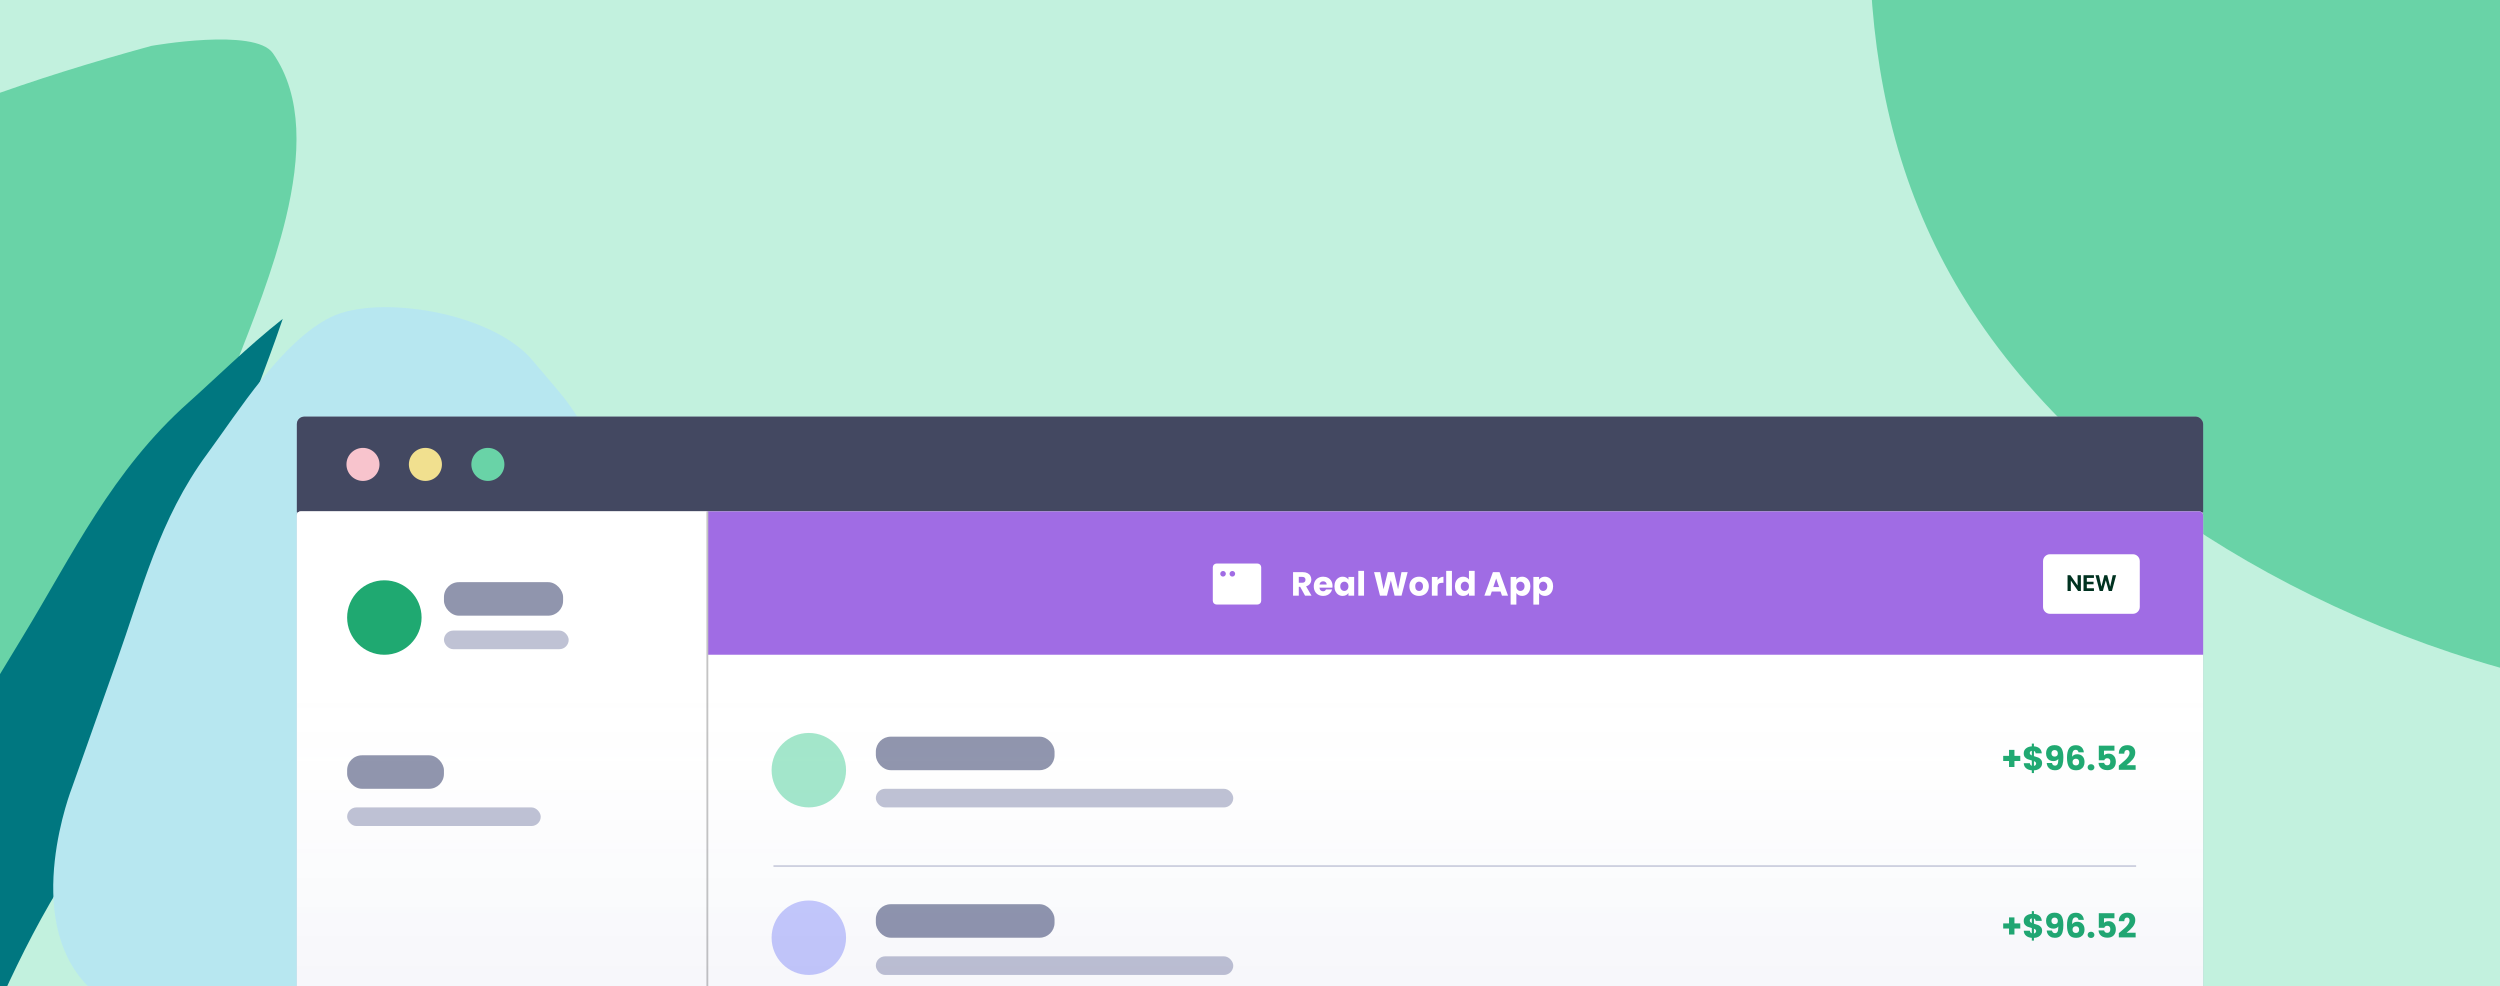 <svg width="1440" height="568" viewBox="0 0 1440 568" fill="none" xmlns="http://www.w3.org/2000/svg">
<rect x="0" y="0" width="1440" height="568" fill="#333333" stroke="none"/>
<g clip-path="url(#clip0_732_32443)">
<rect width="1440" height="568" fill="#C2F1DE"/>
<path d="M-223.312 740.604C-295.565 690.686 -364.753 618.317 -379.529 533.256C-396.304 436.225 -335.525 305.157 -258.921 219.535C-164.391 113.851 -50.881 64.277 87.15 26.438C87.15 26.438 146.82 15.809 157.159 30.614C174.502 55.512 173.285 89.725 164.626 125.754C161.073 140.447 156.288 155.45 151.013 170.239C149.605 174.188 148.168 178.114 146.702 182.018C136.539 209.138 125.359 235.138 118.017 256.672C94.851 324.563 78.057 414.551 31.491 477.408C-3.414 524.535 -25.197 573.877 -46.607 623.626C-57.858 649.764 -69.018 676.025 -81.919 702.122C-91.671 721.823 -107.517 736.79 -125.998 746.001C-156.396 761.212 -194.099 760.82 -223.312 740.604Z" fill="#69D3A7"/>
<path d="M-21.923 628.763C-35.244 619.145 -46.401 607.387 -54.981 593.926C-92.653 534.302 -36.897 449.349 -36.897 449.349C-20.225 421.791 -3.649 394.195 13.112 366.664C41.806 319.531 64.532 271.032 108.592 231.829C123.721 218.369 142.64 199.637 162.862 183.665C161.546 187.542 160.203 191.396 158.831 195.228C149.329 221.851 138.875 247.375 132.01 268.515C110.35 335.162 94.648 423.5 51.108 485.205C18.462 531.489 -1.935 579.92 -21.923 628.763Z" fill="#007780"/>
<path d="M341.722 290.583C341.722 290.583 328.567 372.54 297.655 430.432C266.742 488.324 237.547 547.479 198.649 577.691C159.751 607.903 88.684 607.088 50.325 567.708C11.966 528.328 41.538 453.465 41.538 453.465C50.055 429.425 58.503 405.379 67.064 381.355C81.741 340.206 91.622 299.045 119.384 261.39C137.243 237.131 162.419 196.459 190.587 182.649C217.705 169.36 283.614 179.798 306.858 207.731C330.103 235.663 344.448 245.896 341.719 290.595L341.722 290.583Z" fill="#B7E7F0"/>
<path d="M1988.42 271.932C1876.75 338.891 1733.13 400.127 1598.49 405.045C1444.94 410.573 1280.39 333.959 1191.84 246.726C1082.54 139.076 1066.79 18.879 1081.16 -124.653C1081.16 -124.653 1095.93 -186.029 1123.35 -194.712C1169.45 -209.27 1219.92 -204.032 1269.29 -191.083C1289.41 -185.779 1309.36 -179.198 1328.74 -172.149C1333.92 -170.268 1339.05 -168.359 1344.12 -166.423C1379.41 -153.003 1412.5 -138.688 1440.9 -128.765C1530.4 -97.461 1656.19 -69.987 1726.16 -15.693C1778.62 25.007 1841.13 52.742 1904.45 80.15C1937.71 94.552 1971.2 108.877 2003.55 124.938C2027.97 137.074 2042.19 154.797 2046.46 174.5C2053.56 206.917 2033.62 244.864 1988.42 271.932Z" fill="#69D3A7"/>
<path d="M1897.41 93.308C1875.08 106.892 1850.64 117.814 1825.01 125.67C1711.67 160.102 1611.32 87.869 1611.32 87.869C1577.98 66.005 1544.53 44.242 1511.28 22.284C1454.35 -15.309 1391.98 -46.456 1355.92 -100.107C1343.54 -118.528 1325.12 -141.799 1311.69 -166.174C1316.96 -164.239 1322.17 -162.277 1327.34 -160.286C1363.24 -146.484 1396.91 -131.762 1425.79 -121.557C1516.85 -89.363 1644.82 -61.109 1716 -5.271C1769.4 36.597 1832.97 65.155 1897.41 93.308Z" fill="#003131"/>
<path d="M1532.99 -281.15C1532.99 -281.15 1626.92 -255.694 1680.01 -217.443C1733.1 -179.192 1788.82 -142.348 1802.57 -101.041C1816.32 -59.735 1771.73 6.765 1699.21 36.424C1626.68 66.083 1551.65 26.372 1551.65 26.372C1526.96 14.537 1502.21 2.767 1477.56 -9.106C1435.35 -29.454 1390.19 -45.309 1360.35 -77.366C1341.11 -97.994 1305.93 -128.11 1306.01 -156.731C1306.1 -184.283 1359.5 -244.406 1408.51 -261.727C1457.52 -279.048 1479.05 -290.859 1533 -281.144L1532.99 -281.15Z" fill="#A3E7CB"/>
<g clip-path="url(#clip1_732_32443)">
<rect x="171" y="240" width="1098" height="799.699" rx="4.231" fill="#9095AD"/>
<rect x="171" y="240" width="1098" height="55.006" fill="#434861"/>
<circle cx="209.074" cy="267.503" r="9.52" fill="#F8C4CD"/>
<circle cx="245.035" cy="267.503" r="9.52" fill="#F1E08F"/>
<circle cx="281.02" cy="267.503" r="9.52" fill="#69D3A7"/>
<g clip-path="url(#clip2_732_32443)">
<rect x="171" y="294.581" width="1098" height="750.586" rx="2.145" fill="white"/>
<rect x="406.9" y="294.58" width="862.102" height="82.564" fill="#A06CE4"/>
<path d="M751.709 343.098L748.891 337.983H748.1V343.098H744.799V329.549H750.339C751.406 329.549 752.314 329.735 753.06 330.109C753.819 330.482 754.385 330.996 754.758 331.653C755.132 332.296 755.318 333.017 755.318 333.814C755.318 334.715 755.061 335.519 754.546 336.227C754.044 336.935 753.298 337.436 752.307 337.732L755.434 343.098H751.709ZM748.1 335.648H750.146C750.75 335.648 751.201 335.5 751.497 335.204C751.805 334.908 751.96 334.49 751.96 333.949C751.96 333.435 751.805 333.029 751.497 332.734C751.201 332.438 750.75 332.29 750.146 332.29H748.1V335.648ZM767.542 337.539C767.542 337.848 767.523 338.17 767.484 338.504H760.015C760.066 339.174 760.279 339.688 760.652 340.048C761.038 340.396 761.507 340.57 762.061 340.57C762.884 340.57 763.457 340.222 763.778 339.527H767.291C767.111 340.235 766.783 340.872 766.307 341.438C765.844 342.004 765.258 342.448 764.551 342.77C763.843 343.092 763.051 343.252 762.177 343.252C761.121 343.252 760.182 343.027 759.359 342.577C758.535 342.127 757.892 341.483 757.429 340.647C756.965 339.81 756.734 338.833 756.734 337.713C756.734 336.594 756.959 335.616 757.409 334.779C757.872 333.943 758.516 333.3 759.339 332.849C760.163 332.399 761.109 332.174 762.177 332.174C763.219 332.174 764.145 332.393 764.956 332.83C765.766 333.267 766.397 333.892 766.847 334.702C767.311 335.513 767.542 336.459 767.542 337.539ZM764.165 336.671C764.165 336.105 763.971 335.654 763.585 335.32C763.199 334.985 762.717 334.818 762.138 334.818C761.585 334.818 761.115 334.979 760.729 335.301C760.356 335.622 760.124 336.079 760.034 336.671H764.165ZM768.627 337.694C768.627 336.587 768.833 335.616 769.245 334.779C769.669 333.943 770.242 333.3 770.962 332.849C771.683 332.399 772.487 332.174 773.375 332.174C774.134 332.174 774.797 332.328 775.363 332.637C775.942 332.946 776.386 333.351 776.695 333.853V332.328H779.995V343.098H776.695V341.573C776.373 342.075 775.923 342.48 775.344 342.789C774.778 343.098 774.115 343.252 773.356 343.252C772.481 343.252 771.683 343.027 770.962 342.577C770.242 342.114 769.669 341.464 769.245 340.628C768.833 339.778 768.627 338.8 768.627 337.694ZM776.695 337.713C776.695 336.89 776.463 336.24 776 335.764C775.55 335.288 774.996 335.05 774.34 335.05C773.684 335.05 773.124 335.288 772.661 335.764C772.211 336.227 771.985 336.87 771.985 337.694C771.985 338.517 772.211 339.174 772.661 339.662C773.124 340.139 773.684 340.377 774.34 340.377C774.996 340.377 775.55 340.139 776 339.662C776.463 339.186 776.695 338.537 776.695 337.713ZM785.683 328.815V343.098H782.383V328.815H785.683ZM810.81 329.549L807.278 343.098H803.283L801.121 334.181L798.882 343.098H794.887L791.451 329.549H794.983L796.933 339.412L799.345 329.549H802.974L805.29 339.412L807.258 329.549H810.81ZM817.367 343.252C816.312 343.252 815.36 343.027 814.511 342.577C813.675 342.127 813.012 341.483 812.523 340.647C812.047 339.81 811.809 338.833 811.809 337.713C811.809 336.607 812.053 335.635 812.542 334.799C813.031 333.949 813.7 333.3 814.549 332.849C815.399 332.399 816.351 332.174 817.406 332.174C818.461 332.174 819.413 332.399 820.263 332.849C821.112 333.3 821.781 333.949 822.27 334.799C822.759 335.635 823.003 336.607 823.003 337.713C823.003 338.82 822.752 339.798 822.25 340.647C821.762 341.483 821.086 342.127 820.224 342.577C819.375 343.027 818.423 343.252 817.367 343.252ZM817.367 340.396C817.998 340.396 818.532 340.164 818.969 339.701C819.42 339.238 819.645 338.575 819.645 337.713C819.645 336.851 819.426 336.188 818.989 335.725C818.564 335.262 818.036 335.03 817.406 335.03C816.763 335.03 816.229 335.262 815.804 335.725C815.379 336.175 815.167 336.838 815.167 337.713C815.167 338.575 815.373 339.238 815.785 339.701C816.209 340.164 816.737 340.396 817.367 340.396ZM828.055 334.123C828.441 333.531 828.923 333.068 829.502 332.734C830.081 332.386 830.725 332.212 831.432 332.212V335.706H830.525C829.702 335.706 829.084 335.886 828.672 336.246C828.26 336.594 828.055 337.211 828.055 338.099V343.098H824.754V332.328H828.055V334.123ZM836.31 328.815V343.098H833.01V328.815H836.31ZM838.046 337.694C838.046 336.587 838.252 335.616 838.663 334.779C839.088 333.943 839.661 333.3 840.381 332.849C841.102 332.399 841.906 332.174 842.794 332.174C843.501 332.174 844.145 332.322 844.724 332.618C845.316 332.914 845.779 333.313 846.114 333.814V328.815H849.414V343.098H846.114V341.554C845.805 342.069 845.361 342.48 844.782 342.789C844.216 343.098 843.553 343.252 842.794 343.252C841.906 343.252 841.102 343.027 840.381 342.577C839.661 342.114 839.088 341.464 838.663 340.628C838.252 339.778 838.046 338.8 838.046 337.694ZM846.114 337.713C846.114 336.89 845.882 336.24 845.419 335.764C844.968 335.288 844.415 335.05 843.759 335.05C843.103 335.05 842.543 335.288 842.08 335.764C841.629 336.227 841.404 336.87 841.404 337.694C841.404 338.517 841.629 339.174 842.08 339.662C842.543 340.139 843.103 340.377 843.759 340.377C844.415 340.377 844.968 340.139 845.419 339.662C845.882 339.186 846.114 338.537 846.114 337.713ZM864.326 340.705H859.269L858.459 343.098H855.004L859.906 329.549H863.728L868.63 343.098H865.137L864.326 340.705ZM863.477 338.157L861.798 333.197L860.138 338.157H863.477ZM873.423 333.853C873.744 333.351 874.188 332.946 874.755 332.637C875.321 332.328 875.983 332.174 876.742 332.174C877.63 332.174 878.435 332.399 879.155 332.849C879.876 333.3 880.442 333.943 880.854 334.779C881.278 335.616 881.49 336.587 881.49 337.694C881.49 338.8 881.278 339.778 880.854 340.628C880.442 341.464 879.876 342.114 879.155 342.577C878.435 343.027 877.63 343.252 876.742 343.252C875.996 343.252 875.334 343.098 874.755 342.789C874.188 342.48 873.744 342.082 873.423 341.593V348.232H870.122V332.328H873.423V333.853ZM878.132 337.694C878.132 336.87 877.901 336.227 877.437 335.764C876.987 335.288 876.427 335.05 875.758 335.05C875.102 335.05 874.542 335.288 874.079 335.764C873.629 336.24 873.403 336.89 873.403 337.713C873.403 338.537 873.629 339.186 874.079 339.662C874.542 340.139 875.102 340.377 875.758 340.377C876.414 340.377 876.974 340.139 877.437 339.662C877.901 339.174 878.132 338.517 878.132 337.694ZM886.522 333.853C886.844 333.351 887.288 332.946 887.854 332.637C888.42 332.328 889.083 332.174 889.842 332.174C890.73 332.174 891.534 332.399 892.255 332.849C892.975 333.3 893.541 333.943 893.953 334.779C894.378 335.616 894.59 336.587 894.59 337.694C894.59 338.8 894.378 339.778 893.953 340.628C893.541 341.464 892.975 342.114 892.255 342.577C891.534 343.027 890.73 343.252 889.842 343.252C889.096 343.252 888.433 343.098 887.854 342.789C887.288 342.48 886.844 342.082 886.522 341.593V348.232H883.222V332.328H886.522V333.853ZM891.232 337.694C891.232 336.87 891 336.227 890.537 335.764C890.087 335.288 889.527 335.05 888.858 335.05C888.202 335.05 887.642 335.288 887.179 335.764C886.728 336.24 886.503 336.89 886.503 337.713C886.503 338.537 886.728 339.186 887.179 339.662C887.642 340.139 888.202 340.377 888.858 340.377C889.514 340.377 890.074 340.139 890.537 339.662C891 339.174 891.232 338.517 891.232 337.694Z" fill="white"/>
<g clip-path="url(#clip3_732_32443)">
<path d="M724.309 324.606H700.719C700.151 324.607 699.606 324.833 699.204 325.235C698.802 325.637 698.575 326.182 698.575 326.751V346.052C698.575 346.62 698.802 347.165 699.204 347.567C699.606 347.969 700.151 348.196 700.719 348.196H724.309C724.878 348.196 725.423 347.969 725.825 347.567C726.227 347.165 726.453 346.62 726.454 346.052V326.751C726.453 326.182 726.227 325.637 725.825 325.235C725.423 324.833 724.878 324.607 724.309 324.606ZM704.472 332.112C704.154 332.112 703.843 332.018 703.579 331.841C703.314 331.665 703.108 331.413 702.986 331.119C702.864 330.826 702.833 330.502 702.895 330.19C702.957 329.878 703.11 329.592 703.335 329.367C703.56 329.142 703.846 328.988 704.158 328.926C704.47 328.864 704.794 328.896 705.088 329.018C705.382 329.14 705.633 329.346 705.81 329.61C705.986 329.875 706.081 330.186 706.081 330.504C706.081 330.93 705.911 331.34 705.609 331.641C705.308 331.943 704.899 332.112 704.472 332.112ZM709.833 332.112C709.515 332.112 709.204 332.018 708.94 331.841C708.675 331.665 708.469 331.413 708.348 331.119C708.226 330.826 708.194 330.502 708.256 330.19C708.318 329.878 708.471 329.592 708.696 329.367C708.921 329.142 709.208 328.988 709.52 328.926C709.832 328.864 710.155 328.896 710.449 329.018C710.743 329.14 710.994 329.346 711.171 329.61C711.348 329.875 711.442 330.186 711.442 330.504C711.442 330.93 711.272 331.34 710.971 331.641C710.669 331.943 710.26 332.112 709.833 332.112Z" fill="white"/>
</g>
<path d="M1176.79 323.242C1176.79 321.033 1178.58 319.242 1180.79 319.242H1228.52C1230.73 319.242 1232.52 321.033 1232.52 323.242V349.555C1232.52 351.764 1230.73 353.555 1228.52 353.555H1180.79C1178.58 353.555 1176.79 351.764 1176.79 349.555V323.242Z" fill="white"/>
<path d="M1190.91 340.399H1192.8V334.461H1192.84L1196.95 340.399H1198.59V331.333H1196.7V337.226H1196.67L1192.57 331.333H1190.91V340.399ZM1200.11 340.399H1206.11V338.834H1202.01V336.554H1205.88V335.071H1202.01V332.897H1206.11V331.333H1200.11V340.399ZM1209.4 340.399H1211.25L1212.92 334.323H1212.96L1214.63 340.399H1216.48L1218.89 331.333H1216.92L1215.48 337.829H1215.44L1213.77 331.333H1212.11L1210.44 337.829H1210.4L1208.97 331.333H1207L1209.4 340.399Z" fill="#003220"/>
<rect x="170.464" y="294.044" width="236.971" height="751.658" fill="white" stroke="#C4C4C4" stroke-width="1.072"/>
<circle cx="221.389" cy="355.699" r="21.445" fill="#1FA971"/>
<rect x="255.184" y="334.79" width="69.697" height="20.373" rx="9.114" fill="#9095AD" stroke="white" stroke-width="1.072"/>
<rect x="199.411" y="434.512" width="56.83" height="20.373" rx="9.114" fill="#9095AD" stroke="white" stroke-width="1.072"/>
<rect x="199.411" y="464.535" width="112.588" height="11.795" rx="5.897" fill="#BFC2D4" stroke="white" stroke-width="1.072"/>
<rect x="255.184" y="362.67" width="72.914" height="11.795" rx="5.897" fill="#BFC2D4" stroke="white" stroke-width="1.072"/>
<circle cx="465.883" cy="443.624" r="21.445" fill="#A3E7CB"/>
<rect x="504.484" y="424.323" width="102.937" height="19.301" rx="8.578" fill="#9095AD"/>
<rect x="504.484" y="454.346" width="205.875" height="10.723" rx="5.361" fill="#BFC2D4"/>
<path d="M1163.68 438.343H1160.32V441.778H1157.2V438.343H1153.84V435.39H1157.2V431.935H1160.32V435.39H1163.68V438.343ZM1176.26 439.675C1176.26 440.382 1176.08 441.038 1175.7 441.643C1175.34 442.235 1174.8 442.724 1174.08 443.11C1173.37 443.483 1172.53 443.689 1171.55 443.728V445.291H1170.32V443.708C1168.95 443.593 1167.85 443.187 1167.02 442.492C1166.18 441.785 1165.74 440.826 1165.69 439.617H1169.2C1169.28 440.389 1169.65 440.884 1170.32 441.103V438.053C1169.31 437.796 1168.51 437.545 1167.91 437.301C1167.31 437.056 1166.79 436.664 1166.34 436.123C1165.89 435.583 1165.67 434.843 1165.67 433.904C1165.67 432.733 1166.1 431.793 1166.96 431.086C1167.84 430.378 1168.95 429.979 1170.32 429.889V428.326H1171.55V429.889C1172.9 429.992 1173.97 430.384 1174.76 431.066C1175.54 431.748 1175.98 432.694 1176.07 433.904H1172.54C1172.46 433.209 1172.13 432.758 1171.55 432.553V435.544C1172.62 435.84 1173.45 436.104 1174.02 436.335C1174.6 436.567 1175.12 436.953 1175.57 437.494C1176.03 438.021 1176.26 438.748 1176.26 439.675ZM1169.16 433.749C1169.16 434.071 1169.26 434.341 1169.45 434.56C1169.66 434.779 1169.95 434.972 1170.32 435.139V432.456C1169.96 432.52 1169.68 432.662 1169.47 432.881C1169.26 433.087 1169.16 433.376 1169.16 433.749ZM1171.55 441.161C1171.94 441.096 1172.24 440.942 1172.46 440.697C1172.69 440.453 1172.81 440.151 1172.81 439.79C1172.81 439.456 1172.7 439.186 1172.48 438.98C1172.27 438.761 1171.97 438.574 1171.55 438.42V441.161ZM1181.94 439.482C1182.13 440.498 1182.73 441.006 1183.72 441.006C1184.4 441.006 1184.88 440.704 1185.16 440.099C1185.45 439.494 1185.59 438.51 1185.59 437.146C1185.31 437.545 1184.92 437.854 1184.43 438.073C1183.94 438.291 1183.4 438.401 1182.79 438.401C1181.97 438.401 1181.23 438.233 1180.59 437.899C1179.95 437.551 1179.44 437.043 1179.07 436.374C1178.71 435.692 1178.53 434.869 1178.53 433.904C1178.53 432.951 1178.72 432.121 1179.1 431.414C1179.5 430.706 1180.06 430.159 1180.78 429.773C1181.52 429.387 1182.38 429.194 1183.37 429.194C1185.27 429.194 1186.61 429.786 1187.37 430.97C1188.12 432.154 1188.5 433.897 1188.5 436.2C1188.5 437.873 1188.35 439.256 1188.04 440.35C1187.74 441.431 1187.24 442.254 1186.52 442.821C1185.81 443.387 1184.84 443.67 1183.6 443.67C1182.62 443.67 1181.79 443.477 1181.09 443.091C1180.41 442.705 1179.88 442.196 1179.51 441.566C1179.15 440.936 1178.94 440.241 1178.89 439.482H1181.94ZM1183.54 435.795C1184.08 435.795 1184.51 435.634 1184.84 435.313C1185.16 434.978 1185.32 434.528 1185.32 433.961C1185.32 433.344 1185.15 432.868 1184.82 432.533C1184.48 432.199 1184.03 432.031 1183.47 432.031C1182.9 432.031 1182.45 432.205 1182.12 432.553C1181.79 432.887 1181.63 433.35 1181.63 433.942C1181.63 434.495 1181.79 434.946 1182.12 435.293C1182.45 435.628 1182.93 435.795 1183.54 435.795ZM1197.23 433.325C1197.13 432.848 1196.95 432.495 1196.69 432.263C1196.43 432.019 1196.07 431.896 1195.59 431.896C1194.86 431.896 1194.33 432.218 1194.01 432.861C1193.69 433.492 1193.52 434.495 1193.51 435.872C1193.79 435.422 1194.2 435.068 1194.72 434.811C1195.26 434.553 1195.86 434.425 1196.5 434.425C1197.76 434.425 1198.77 434.824 1199.53 435.621C1200.3 436.419 1200.69 437.532 1200.69 438.96C1200.69 439.9 1200.49 440.723 1200.11 441.431C1199.73 442.139 1199.18 442.692 1198.45 443.091C1197.73 443.49 1196.87 443.689 1195.88 443.689C1193.9 443.689 1192.52 443.071 1191.75 441.836C1190.98 440.588 1190.59 438.8 1190.59 436.471C1190.59 434.026 1191 432.212 1191.81 431.028C1192.63 429.831 1193.94 429.233 1195.75 429.233C1196.71 429.233 1197.52 429.426 1198.18 429.812C1198.85 430.185 1199.35 430.68 1199.68 431.298C1200.03 431.916 1200.24 432.591 1200.3 433.325H1197.23ZM1195.71 437.03C1195.15 437.03 1194.69 437.198 1194.32 437.532C1193.96 437.854 1193.78 438.317 1193.78 438.922C1193.78 439.539 1193.94 440.022 1194.28 440.369C1194.63 440.717 1195.12 440.89 1195.75 440.89C1196.31 440.89 1196.76 440.723 1197.08 440.389C1197.41 440.041 1197.58 439.572 1197.58 438.98C1197.58 438.375 1197.42 437.899 1197.1 437.551C1196.78 437.204 1196.31 437.03 1195.71 437.03ZM1204.43 443.766C1203.85 443.766 1203.37 443.599 1203 443.264C1202.64 442.917 1202.46 442.492 1202.46 441.991C1202.46 441.476 1202.64 441.045 1203 440.697C1203.37 440.35 1203.85 440.176 1204.43 440.176C1204.99 440.176 1205.46 440.35 1205.82 440.697C1206.19 441.045 1206.38 441.476 1206.38 441.991C1206.38 442.492 1206.19 442.917 1205.82 443.264C1205.46 443.599 1204.99 443.766 1204.43 443.766ZM1217.92 432.398H1211.9V435.062C1212.16 434.779 1212.52 434.547 1212.98 434.367C1213.44 434.187 1213.95 434.097 1214.49 434.097C1215.45 434.097 1216.25 434.315 1216.88 434.753C1217.52 435.19 1217.99 435.756 1218.29 436.451C1218.58 437.146 1218.73 437.899 1218.73 438.709C1218.73 440.215 1218.31 441.412 1217.46 442.299C1216.61 443.174 1215.41 443.612 1213.87 443.612C1212.84 443.612 1211.94 443.438 1211.19 443.091C1210.43 442.73 1209.84 442.235 1209.43 441.605C1209.02 440.974 1208.79 440.247 1208.75 439.424H1211.98C1212.05 439.822 1212.24 440.157 1212.54 440.427C1212.83 440.685 1213.24 440.813 1213.75 440.813C1214.36 440.813 1214.81 440.62 1215.1 440.234C1215.4 439.848 1215.55 439.334 1215.55 438.69C1215.55 438.06 1215.39 437.577 1215.08 437.243C1214.78 436.908 1214.33 436.741 1213.73 436.741C1213.3 436.741 1212.94 436.85 1212.65 437.069C1212.37 437.275 1212.18 437.551 1212.09 437.899H1208.91V429.503H1217.92V432.398ZM1220.44 440.968C1220.88 440.62 1221.08 440.459 1221.04 440.485C1222.3 439.443 1223.29 438.587 1224.01 437.918C1224.74 437.249 1225.36 436.548 1225.86 435.814C1226.36 435.081 1226.61 434.367 1226.61 433.672C1226.61 433.144 1226.49 432.733 1226.25 432.437C1226 432.141 1225.64 431.993 1225.15 431.993C1224.66 431.993 1224.27 432.179 1223.99 432.553C1223.72 432.913 1223.58 433.427 1223.58 434.097H1220.4C1220.43 433.003 1220.66 432.089 1221.09 431.356C1221.54 430.622 1222.13 430.082 1222.85 429.735C1223.58 429.387 1224.39 429.213 1225.28 429.213C1226.81 429.213 1227.97 429.606 1228.74 430.391C1229.52 431.176 1229.91 432.199 1229.91 433.46C1229.91 434.836 1229.45 436.117 1228.51 437.301C1227.57 438.471 1226.37 439.617 1224.92 440.736H1230.13V443.419H1220.44V440.968Z" fill="#1FA971"/>
<line x1="445.51" y1="498.845" x2="1230.41" y2="498.845" stroke="#D0D2E0" stroke-width="1.072"/>
<circle cx="465.883" cy="540.128" r="21.445" fill="#C5C9FD"/>
<rect x="504.484" y="520.827" width="102.937" height="19.301" rx="8.578" fill="#9095AD"/>
<rect x="504.484" y="550.85" width="205.875" height="10.723" rx="5.361" fill="#BFC2D4"/>
<path d="M1163.68 534.847H1160.32V538.282H1157.2V534.847H1153.84V531.894H1157.2V528.439H1160.32V531.894H1163.68V534.847ZM1176.26 536.178C1176.26 536.886 1176.08 537.542 1175.7 538.147C1175.34 538.739 1174.8 539.228 1174.08 539.614C1173.37 539.987 1172.53 540.193 1171.55 540.232V541.795H1170.32V540.212C1168.95 540.096 1167.85 539.691 1167.02 538.996C1166.18 538.289 1165.74 537.33 1165.69 536.121H1169.2C1169.28 536.893 1169.65 537.388 1170.32 537.607V534.557C1169.31 534.3 1168.51 534.049 1167.91 533.804C1167.31 533.56 1166.79 533.168 1166.34 532.627C1165.89 532.087 1165.67 531.347 1165.67 530.407C1165.67 529.237 1166.1 528.297 1166.96 527.59C1167.84 526.882 1168.95 526.483 1170.32 526.393V524.83H1171.55V526.393C1172.9 526.496 1173.97 526.888 1174.76 527.57C1175.54 528.252 1175.98 529.198 1176.07 530.407H1172.54C1172.46 529.713 1172.13 529.262 1171.55 529.056V532.048C1172.62 532.344 1173.45 532.608 1174.02 532.839C1174.6 533.071 1175.12 533.457 1175.57 533.997C1176.03 534.525 1176.26 535.252 1176.26 536.178ZM1169.16 530.253C1169.16 530.575 1169.26 530.845 1169.45 531.064C1169.66 531.282 1169.95 531.475 1170.32 531.643V528.96C1169.96 529.024 1169.68 529.166 1169.47 529.385C1169.26 529.59 1169.16 529.88 1169.16 530.253ZM1171.55 537.665C1171.94 537.6 1172.24 537.446 1172.46 537.201C1172.69 536.957 1172.81 536.655 1172.81 536.294C1172.81 535.96 1172.7 535.689 1172.48 535.484C1172.27 535.265 1171.97 535.078 1171.55 534.924V537.665ZM1181.94 535.985C1182.13 537.002 1182.73 537.51 1183.72 537.51C1184.4 537.51 1184.88 537.208 1185.16 536.603C1185.45 535.998 1185.59 535.014 1185.59 533.65C1185.31 534.049 1184.92 534.358 1184.43 534.576C1183.94 534.795 1183.4 534.905 1182.79 534.905C1181.97 534.905 1181.23 534.737 1180.59 534.403C1179.95 534.055 1179.44 533.547 1179.07 532.878C1178.71 532.196 1178.53 531.373 1178.53 530.407C1178.53 529.455 1178.72 528.625 1179.1 527.918C1179.5 527.21 1180.06 526.663 1180.78 526.277C1181.52 525.891 1182.38 525.698 1183.37 525.698C1185.27 525.698 1186.61 526.29 1187.37 527.474C1188.12 528.658 1188.5 530.401 1188.5 532.704C1188.5 534.377 1188.35 535.76 1188.04 536.854C1187.74 537.935 1187.24 538.758 1186.52 539.324C1185.81 539.891 1184.84 540.174 1183.6 540.174C1182.62 540.174 1181.79 539.981 1181.09 539.595C1180.41 539.209 1179.88 538.7 1179.51 538.07C1179.15 537.439 1178.94 536.745 1178.89 535.985H1181.94ZM1183.54 532.299C1184.08 532.299 1184.51 532.138 1184.84 531.816C1185.16 531.482 1185.32 531.032 1185.32 530.465C1185.32 529.848 1185.15 529.372 1184.82 529.037C1184.48 528.703 1184.03 528.535 1183.47 528.535C1182.9 528.535 1182.45 528.709 1182.12 529.056C1181.79 529.391 1181.63 529.854 1181.63 530.446C1181.63 530.999 1181.79 531.45 1182.12 531.797C1182.45 532.132 1182.93 532.299 1183.54 532.299ZM1197.23 529.828C1197.13 529.352 1196.95 528.999 1196.69 528.767C1196.43 528.522 1196.07 528.4 1195.59 528.4C1194.86 528.4 1194.33 528.722 1194.01 529.365C1193.69 529.996 1193.52 530.999 1193.51 532.376C1193.79 531.926 1194.2 531.572 1194.72 531.315C1195.26 531.057 1195.86 530.929 1196.5 530.929C1197.76 530.929 1198.77 531.327 1199.53 532.125C1200.3 532.923 1200.69 534.036 1200.69 535.464C1200.69 536.404 1200.49 537.227 1200.11 537.935C1199.73 538.642 1199.18 539.196 1198.45 539.595C1197.73 539.994 1196.87 540.193 1195.88 540.193C1193.9 540.193 1192.52 539.575 1191.75 538.34C1190.98 537.092 1190.59 535.303 1190.59 532.974C1190.59 530.53 1191 528.715 1191.81 527.532C1192.63 526.335 1193.94 525.737 1195.75 525.737C1196.71 525.737 1197.52 525.93 1198.18 526.316C1198.85 526.689 1199.35 527.184 1199.68 527.802C1200.03 528.42 1200.24 529.095 1200.3 529.828H1197.23ZM1195.71 533.534C1195.15 533.534 1194.69 533.701 1194.32 534.036C1193.96 534.358 1193.78 534.821 1193.78 535.426C1193.78 536.043 1193.94 536.526 1194.28 536.873C1194.63 537.221 1195.12 537.394 1195.75 537.394C1196.31 537.394 1196.76 537.227 1197.08 536.893C1197.41 536.545 1197.58 536.075 1197.58 535.484C1197.58 534.879 1197.42 534.403 1197.1 534.055C1196.78 533.708 1196.31 533.534 1195.71 533.534ZM1204.43 540.27C1203.85 540.27 1203.37 540.103 1203 539.768C1202.64 539.421 1202.46 538.996 1202.46 538.495C1202.46 537.98 1202.64 537.549 1203 537.201C1203.37 536.854 1203.85 536.68 1204.43 536.68C1204.99 536.68 1205.46 536.854 1205.82 537.201C1206.19 537.549 1206.38 537.98 1206.38 538.495C1206.38 538.996 1206.19 539.421 1205.82 539.768C1205.46 540.103 1204.99 540.27 1204.43 540.27ZM1217.92 528.902H1211.9V531.566C1212.16 531.282 1212.52 531.051 1212.98 530.871C1213.44 530.691 1213.95 530.6 1214.49 530.6C1215.45 530.6 1216.25 530.819 1216.88 531.257C1217.52 531.694 1217.99 532.26 1218.29 532.955C1218.58 533.65 1218.73 534.403 1218.73 535.213C1218.73 536.719 1218.31 537.915 1217.46 538.803C1216.61 539.678 1215.41 540.116 1213.87 540.116C1212.84 540.116 1211.94 539.942 1211.19 539.595C1210.43 539.234 1209.84 538.739 1209.43 538.109C1209.02 537.478 1208.79 536.751 1208.75 535.928H1211.98C1212.05 536.326 1212.24 536.661 1212.54 536.931C1212.83 537.188 1213.24 537.317 1213.75 537.317C1214.36 537.317 1214.81 537.124 1215.1 536.738C1215.4 536.352 1215.55 535.837 1215.55 535.194C1215.55 534.564 1215.39 534.081 1215.08 533.747C1214.78 533.412 1214.33 533.245 1213.73 533.245C1213.3 533.245 1212.94 533.354 1212.65 533.573C1212.37 533.779 1212.18 534.055 1212.09 534.403H1208.91V526.007H1217.92V528.902ZM1220.44 537.472C1220.88 537.124 1221.08 536.963 1221.04 536.989C1222.3 535.947 1223.29 535.091 1224.01 534.422C1224.74 533.753 1225.36 533.052 1225.86 532.318C1226.36 531.585 1226.61 530.871 1226.61 530.176C1226.61 529.648 1226.49 529.237 1226.25 528.941C1226 528.645 1225.64 528.497 1225.15 528.497C1224.66 528.497 1224.27 528.683 1223.99 529.056C1223.72 529.417 1223.58 529.931 1223.58 530.6H1220.4C1220.43 529.507 1220.66 528.593 1221.09 527.86C1221.54 527.126 1222.13 526.586 1222.85 526.239C1223.58 525.891 1224.39 525.717 1225.28 525.717C1226.81 525.717 1227.97 526.11 1228.74 526.895C1229.52 527.68 1229.91 528.703 1229.91 529.964C1229.91 531.34 1229.45 532.621 1228.51 533.804C1227.57 534.975 1226.37 536.121 1224.92 537.24H1230.13V539.923H1220.44V537.472Z" fill="#1FA971"/>
</g>
</g>
<rect x="171" y="375" width="1098" height="193" fill="url(#paint0_linear_732_32443)" fill-opacity="0.04"/>
</g>
<defs>
<linearGradient id="paint0_linear_732_32443" x1="720" y1="568" x2="720" y2="396.263" gradientUnits="userSpaceOnUse">
<stop stop-color="#252E8F"/>
<stop offset="1" stop-color="#C4C4C4" stop-opacity="0"/>
</linearGradient>
<clipPath id="clip0_732_32443">
<rect width="1440" height="568" fill="white"/>
</clipPath>
<clipPath id="clip1_732_32443">
<rect x="171" y="240" width="1098" height="799.699" rx="4.231" fill="white"/>
</clipPath>
<clipPath id="clip2_732_32443">
<rect x="171" y="294.581" width="1098" height="750.586" rx="2.145" fill="white"/>
</clipPath>
<clipPath id="clip3_732_32443">
<rect width="34.312" height="34.312" fill="white" transform="translate(695.346 319.243)"/>
</clipPath>
</defs>
</svg>
